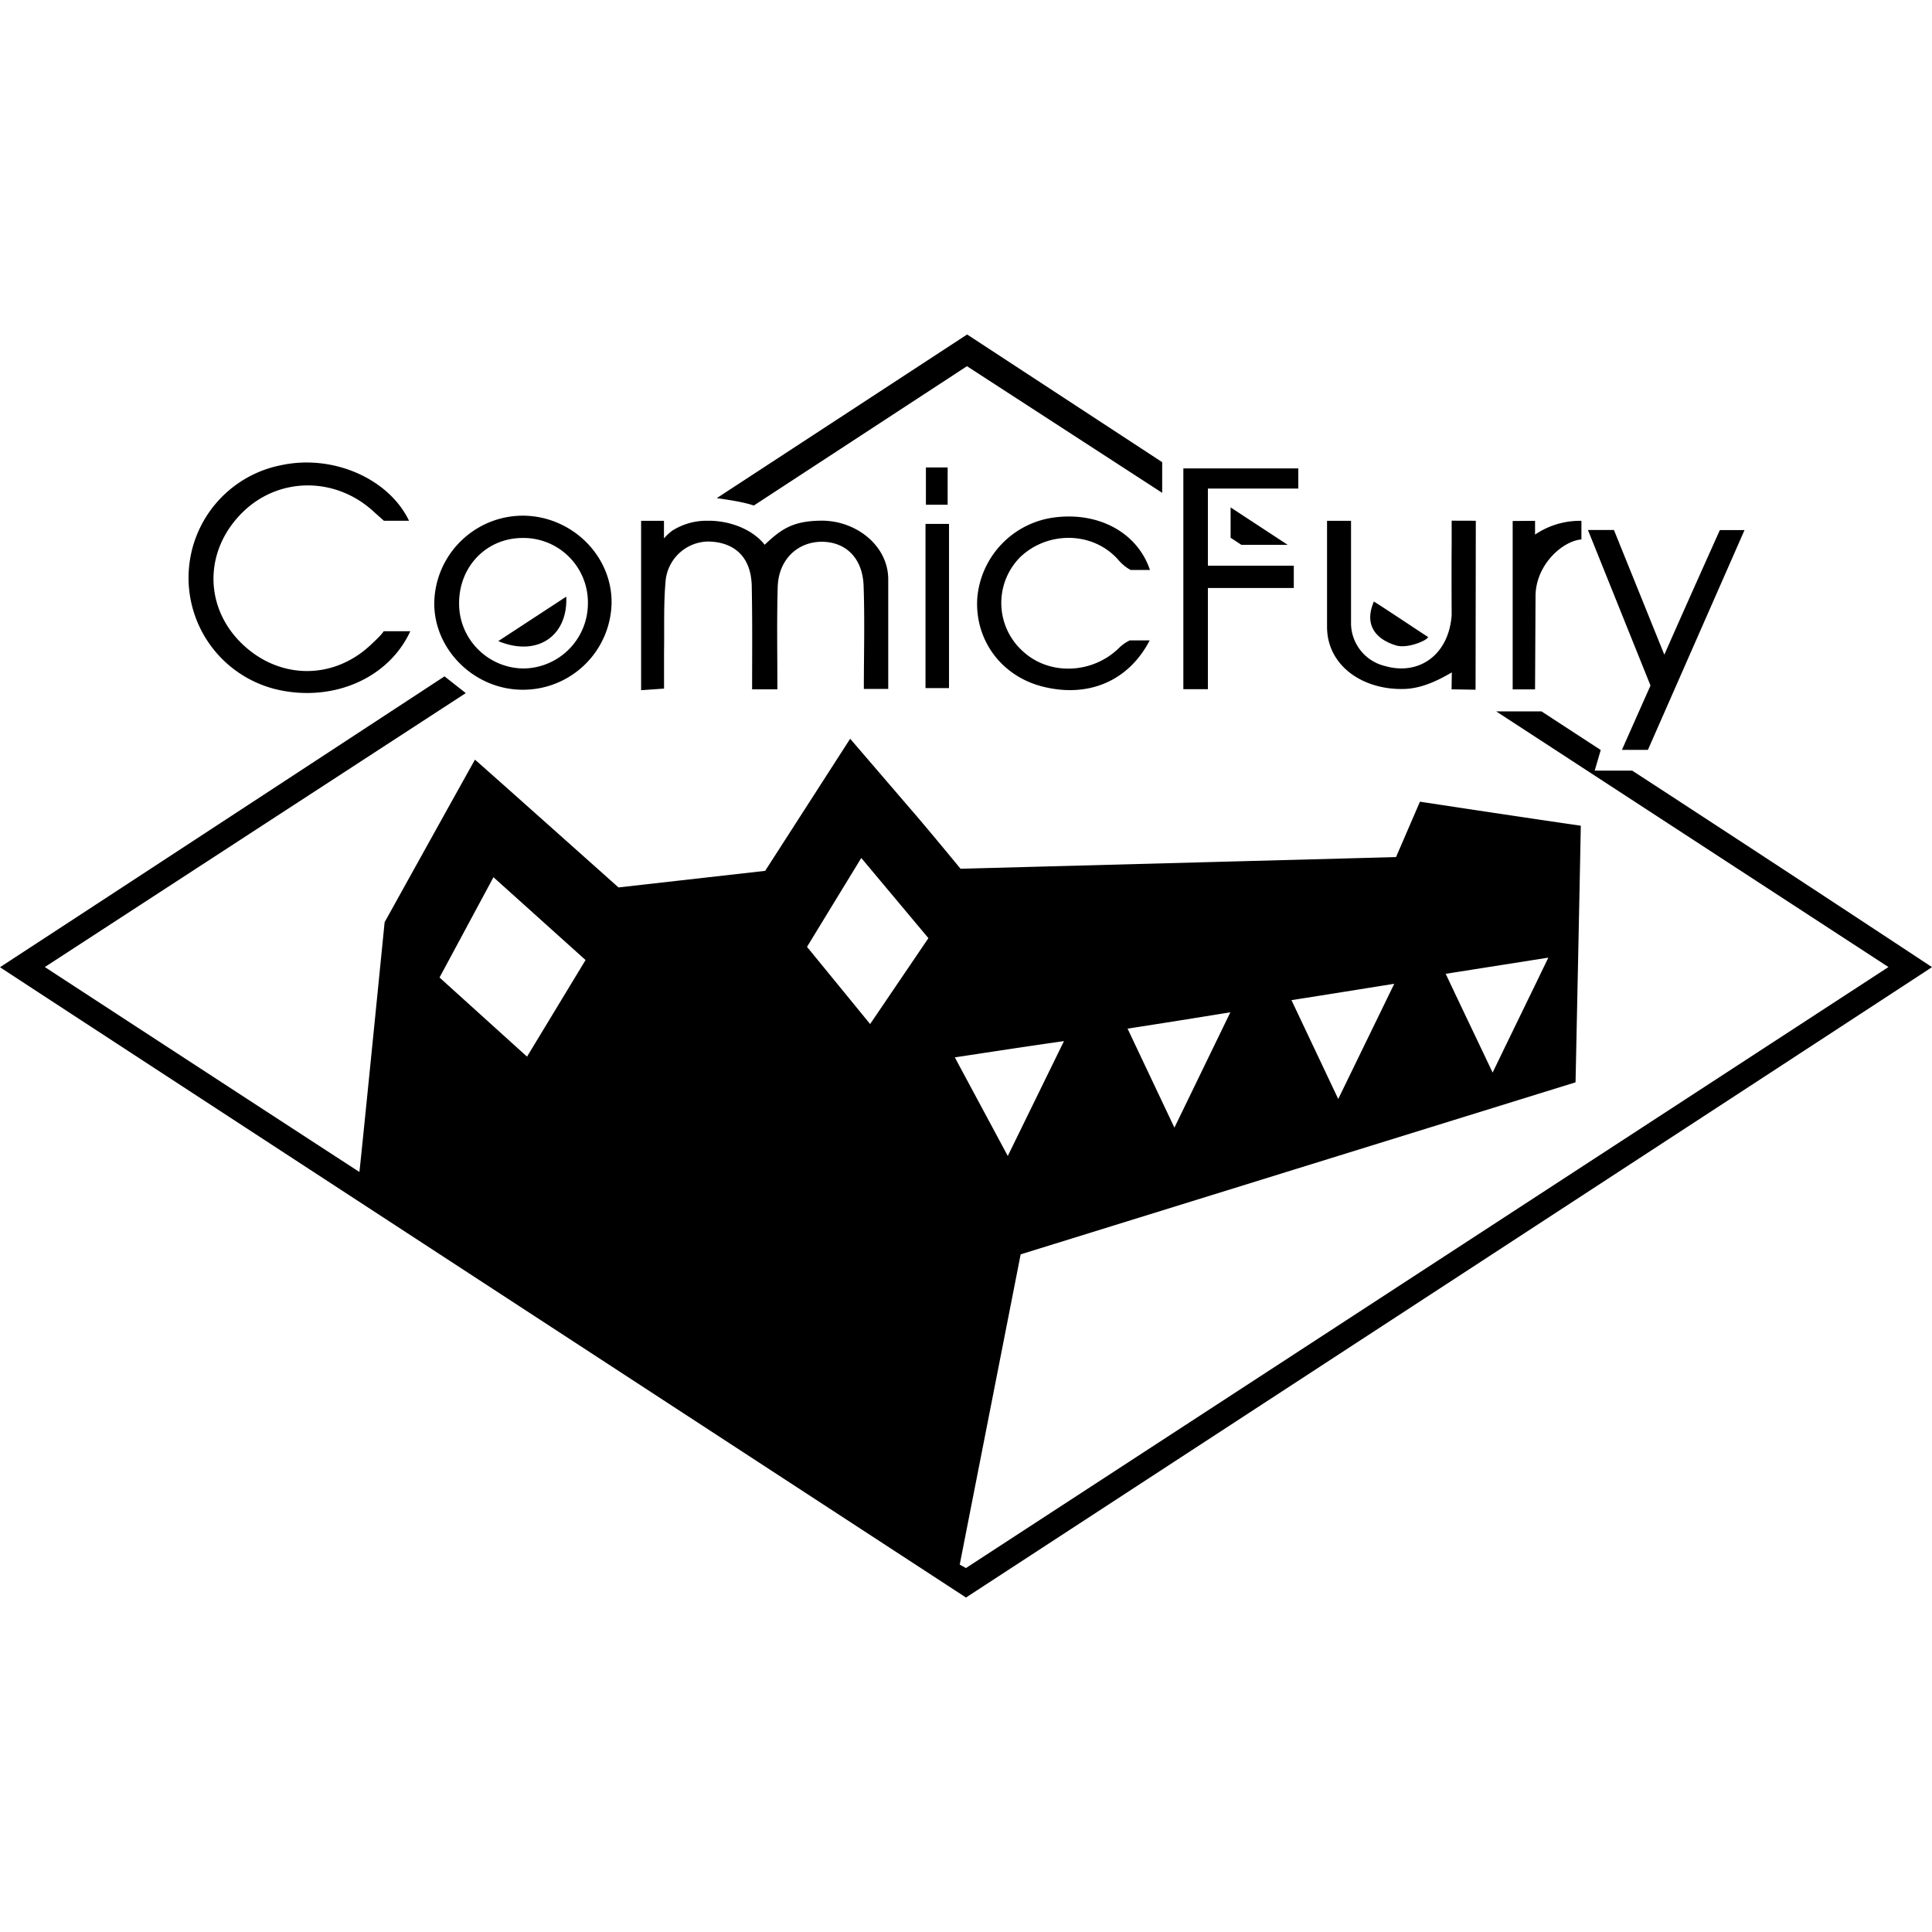 <svg role="img" viewBox="0 0 24 24" xmlns="http://www.w3.org/2000/svg"><title>ComicFury</title><path d="M12 19.845S.111 12.092 0 12.015c1.85-1.207 5.522-3.613 5.522-3.613l.264.208-5.229 3.403s2.589 1.689 3.908 2.546c.042-.383.313-3.103.313-3.103S5.53 10.099 5.9 9.437c.078.065 1.783 1.587 1.783 1.587l1.822-.206 1.056-1.641.744.866c.207.237.627.749.627.749l5.41-.145.297-.688s1.48.225 1.998.298c0 .102-.065 3.188-.065 3.188l-6.893 2.137-.757 3.854.077.043 11.46-7.466-4.873-3.176h.563l.736.48-.075.256h.466A719.33 719.33 0 0 1 24 12.014c-.113.078-12 7.831-12 7.831zm-6.54-7.702 1.087.983.727-1.2-1.144-1.029zm5.239-1.485-.674 1.104.784.959.724-1.067zm2.518 2.275c-.479.068-.899.133-1.356.202l.658 1.225zm4.742-.836c.196.416.381.801.583 1.227.237-.492.456-.938.692-1.428zm-3.37 1.911.695-1.433a145.894 145.9 0 0 1-1.277.203zm2.035-.356.696-1.431c-.453.072-.852.137-1.277.203zm-4.61-9.497-3.11 2.033c.147.021.332.048.46.092l2.648-1.731 2.425 1.573v-.381ZM9.661 7.294c.009-.349.253-.564.548-.564.293.001.507.198.519.548.015.423.003.847.003 1.28h.303V7.197c0-.417-.396-.729-.824-.729-.37.001-.511.112-.711.299-.148-.189-.431-.302-.71-.298a.795.795 0 0 0-.441.125.729.729 0 0 0-.1.094V6.47h-.284v2.104l.285-.02v-.46c.005-.296-.007-.594.02-.885a.54.54 0 0 1 .52-.482c.228 0 .552.1.55.584.008.415.004.829.004 1.252h.314c0-.439-.008-.854.004-1.269zm-2.064.208A1.1 1.1 0 0 1 6.48 8.568c-.6-.007-1.1-.512-1.085-1.096.02-.6.517-1.074 1.117-1.066.605.012 1.098.51 1.085 1.096Zm-1.894 0c.002.442.362.8.804.802a.809.809 0 0 0 .796-.822v-.018a.801.801 0 0 0-.822-.781H6.48c-.445.007-.781.361-.777.819Zm12.33-.739c-.003.295 0 .877 0 .877-.033.486-.398.758-.83.633a.55.55 0 0 1-.42-.519V6.47h-.298v1.316c0 .479.435.782.946.773.25-.003.476-.133.604-.206l-.003.21.298.005.003-2.099-.3-.001v.295zm-3.028.541h1.067v-.277h-1.067v-.958h1.123v-.25H14.7v2.742h.305zm4.07.115c-.006-.393.328-.697.57-.718V6.47a.991.991 0 0 0-.576.171V6.47l-.278.002v2.092h.278zm-7.578 1.129h.292v-2.04h-.292Zm6.243-.635c-.21-.136-.462-.307-.673-.441-.135.314.053.478.273.545.15.046.4-.068.4-.104zM15.287 6.68l.134.088h.575l-.709-.465Zm-3.785-.41h.27v-.463h-.27ZM6.19 7.964c.487.202.867-.067.844-.552Zm-1.423-.123c-.036.054-.101.112-.15.159-.481.462-1.175.443-1.638-.03-.451-.463-.434-1.153.042-1.613.457-.442 1.163-.432 1.63.007l.118.105h.312c-.25-.522-.94-.826-1.58-.692a1.426 1.426 0 0 0-.032 2.795c.688.146 1.362-.154 1.627-.729l-.005-.002zm9.268.114a.487.487 0 0 0-.128.088c-.326.327-.867.356-1.2.048a.807.807 0 0 1-.064-1.138l.028-.03c.34-.327.9-.325 1.216.026a.552.552 0 0 0 .157.131h.241c-.155-.462-.634-.724-1.188-.652a1.103 1.103 0 0 0-.957 1.004c-.032.513.292.958.797 1.093.578.152 1.082-.063 1.345-.57zm7.33-1.371s-.478 1.064-.69 1.549l-.626-1.549h-.323l.777 1.932-.355.799h.323l1.2-2.73h-.307z"/></svg>